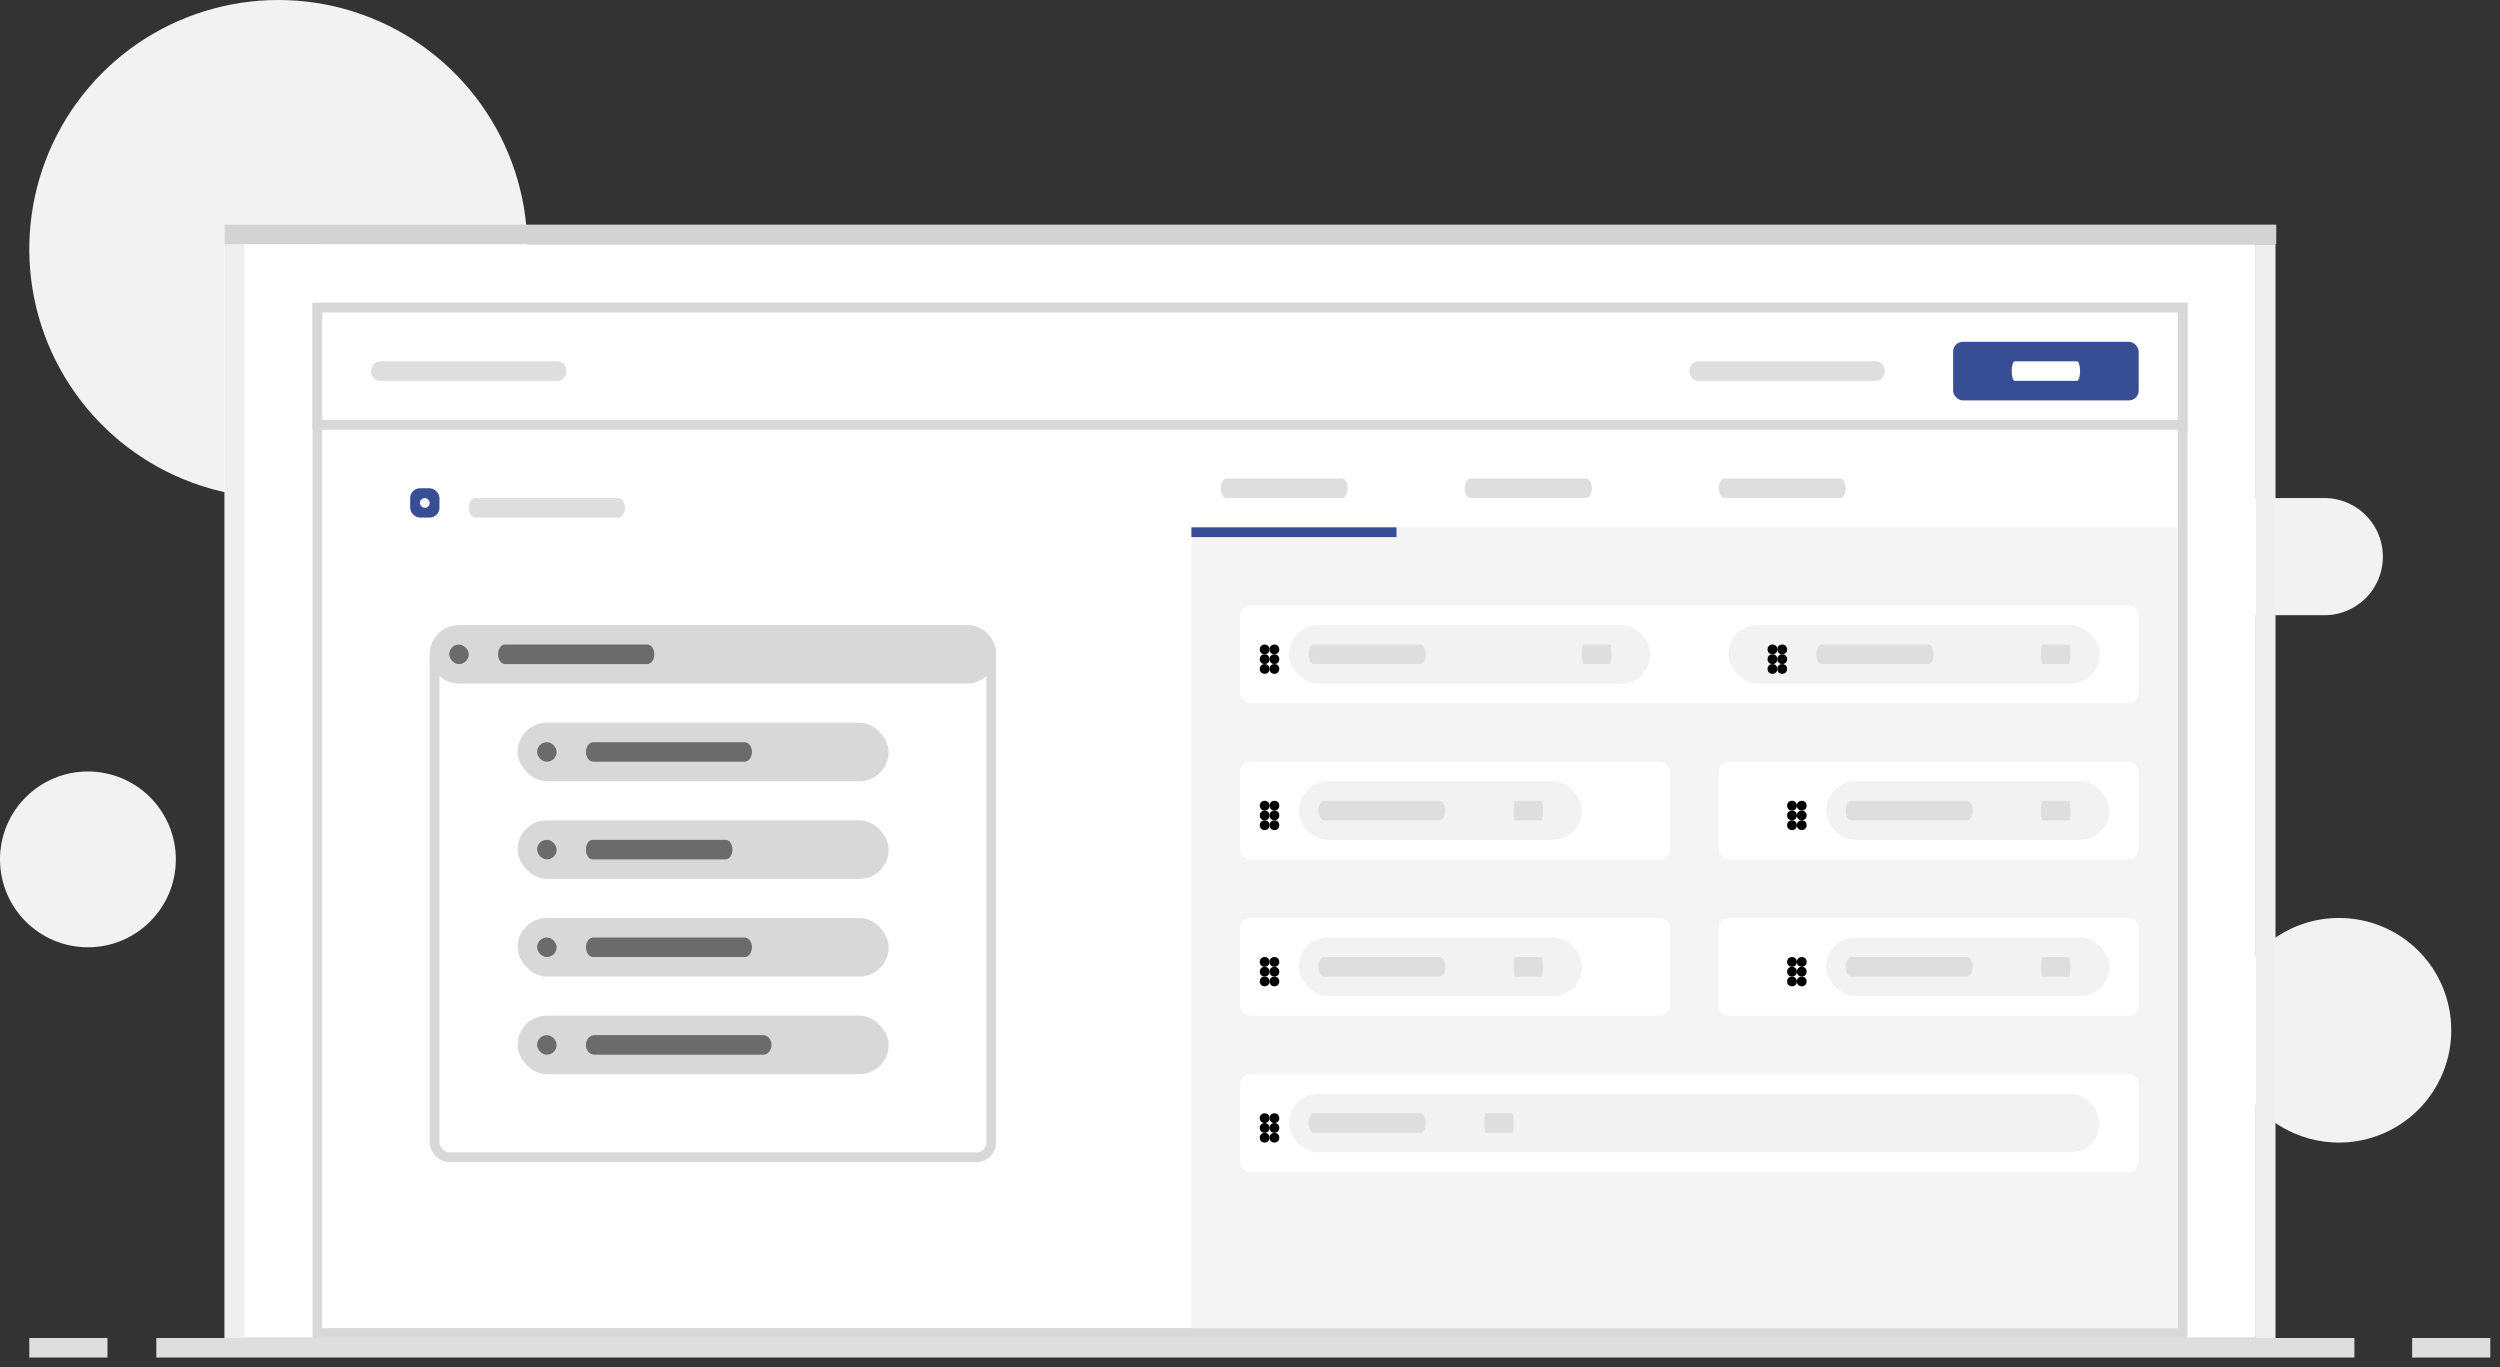 <svg width="256" height="140" viewBox="0 0 256 140" fill="none" xmlns="http://www.w3.org/2000/svg">
<rect x="0" y="0" width="256" height="140" fill="#333333" stroke="none"/>
<path fill-rule="evenodd" clip-rule="evenodd" d="M32.134 26.258C31.664 25.974 31.768 25.084 32.45 25.084H54C53.827 14.478 47.105 5.087 37.122 1.502C27.138 -2.083 15.977 0.886 9.095 8.957C2.213 17.029 1.047 28.518 6.167 37.808C11.288 47.097 21.624 52.247 32.125 50.74L32.134 26.258Z" fill="#F2F2F2"/>
<path fill-rule="evenodd" clip-rule="evenodd" d="M251.008 105.501C251.008 110.154 248.203 114.349 243.901 116.128C239.6 117.907 234.65 116.919 231.362 113.625C228.073 110.331 227.095 105.38 228.883 101.084C230.67 96.787 234.872 93.991 239.527 94C242.576 94 245.5 95.212 247.654 97.37C249.807 99.527 251.014 102.453 251.008 105.501Z" fill="#F2F2F2"/>
<path fill-rule="evenodd" clip-rule="evenodd" d="M237.87 51.002H220V62.999H237.87C240.045 63.053 242.078 61.922 243.181 60.044C244.285 58.165 244.285 55.836 243.181 53.957C242.078 52.079 240.045 50.948 237.87 51.002Z" fill="#F2F2F2"/>
<rect x="23" y="25" width="208" height="112" fill="white"/>
<rect x="32.5" y="31.5" width="191" height="105" fill="white" stroke="#D8D8D8"/>
<rect x="23.012" y="25.003" width="2" height="113.008" fill="#EFEFEF"/>
<rect x="231.012" y="25.003" width="2" height="113.008" fill="#EFEFEF"/>
<rect x="16.008" y="137.012" width="225.082" height="2" fill="#DEDEDE"/>
<rect x="23.012" y="23.002" width="210.076" height="2" fill="#D3D3D3"/>
<rect x="3.003" y="137.012" width="8.003" height="2" fill="#DEDEDE"/>
<rect x="247.003" y="137.012" width="8.003" height="2" fill="#DEDEDE"/>
<path fill-rule="evenodd" clip-rule="evenodd" d="M18.006 88.001C18.006 92.972 13.976 97.001 9.003 97.001C4.031 97.001 0 92.972 0 88.001C0 83.03 4.031 79 9.003 79C11.391 79 13.681 79.948 15.37 81.636C17.058 83.324 18.006 85.614 18.006 88.001Z" fill="#F2F2F2"/>
<rect x="32" y="31" width="192" height="13" fill="#D8D8D8"/>
<rect x="42" y="50" width="3" height="3" rx="1" fill="#374E94"/>
<rect x="43" y="51" width="1" height="1" rx="0.5" fill="white"/>
<rect x="33" y="32" width="190" height="11" fill="white"/>
<path fill-rule="evenodd" clip-rule="evenodd" d="M192.111 39H173.889C173.398 39 173 38.552 173 38C173 37.448 173.398 37 173.889 37H192.111C192.602 37 193 37.448 193 38C193 38.552 192.602 39 192.111 39Z" fill="#DEDEDE"/>
<path fill-rule="evenodd" clip-rule="evenodd" d="M57.111 39H38.889C38.398 39 38 38.552 38 38C38 37.448 38.398 37 38.889 37H57.111C57.602 37 58 37.448 58 38C58 38.552 57.602 39 57.111 39Z" fill="#DEDEDE"/>
<rect x="200" y="35" width="19" height="6" rx="1" fill="#374E94"/>
<path fill-rule="evenodd" clip-rule="evenodd" d="M212.689 39H206.311C206.139 39 206 38.552 206 38C206 37.448 206.139 37 206.311 37H212.689C212.861 37 213 37.448 213 38C213 38.552 212.861 39 212.689 39Z" fill="white"/>
<path fill-rule="evenodd" clip-rule="evenodd" d="M137.422 51H125.578C125.259 51 125 50.552 125 50C125 49.448 125.259 49 125.578 49H137.422C137.741 49 138 49.448 138 50C138 50.552 137.741 51 137.422 51Z" fill="#DEDEDE"/>
<path fill-rule="evenodd" clip-rule="evenodd" d="M162.422 51H150.578C150.259 51 150 50.552 150 50C150 49.448 150.259 49 150.578 49H162.422C162.741 49 163 49.448 163 50C163 50.552 162.741 51 162.422 51Z" fill="#DEDEDE"/>
<path fill-rule="evenodd" clip-rule="evenodd" d="M188.422 51H176.578C176.259 51 176 50.552 176 50C176 49.448 176.259 49 176.578 49H188.422C188.741 49 189 49.448 189 50C189 50.552 188.741 51 188.422 51Z" fill="#DEDEDE"/>
<rect x="44.5" y="65.5" width="57" height="53" rx="1.5" fill="white" stroke="#D8D8D8"/>
<path fill-rule="evenodd" clip-rule="evenodd" d="M44 67C44 65.343 45.343 64 47 64H99C100.657 64 102 65.343 102 67C102 68.657 100.657 70 99 70H47C45.343 70 44 68.657 44 67Z" fill="#D8D8D8"/>
<rect x="46" y="66" width="2" height="2" rx="1" fill="#6B6B6B"/>
<path fill-rule="evenodd" clip-rule="evenodd" d="M66.289 68H51.711C51.319 68 51 67.552 51 67C51 66.448 51.319 66 51.711 66H66.289C66.681 66 67 66.448 67 67C67 67.552 66.681 68 66.289 68Z" fill="#6B6B6B"/>
<rect x="53" y="74" width="38" height="6" rx="3" fill="#D8D8D8"/>
<rect x="55" y="76" width="2" height="2" rx="1" fill="#6B6B6B"/>
<path fill-rule="evenodd" clip-rule="evenodd" d="M76.244 78H60.756C60.338 78 60 77.552 60 77C60 76.448 60.338 76 60.756 76H76.244C76.662 76 77 76.448 77 77C77 77.552 76.662 78 76.244 78Z" fill="#6B6B6B"/>
<rect x="53" y="84" width="38" height="6" rx="3" fill="#D8D8D8"/>
<rect x="55" y="86" width="2" height="2" rx="1" fill="#6B6B6B"/>
<path fill-rule="evenodd" clip-rule="evenodd" d="M74.333 88H60.667C60.299 88 60 87.552 60 87C60 86.448 60.299 86 60.667 86H74.333C74.701 86 75 86.448 75 87C75 87.552 74.701 88 74.333 88Z" fill="#6B6B6B"/>
<rect x="53" y="94" width="38" height="6" rx="3" fill="#D8D8D8"/>
<rect x="55" y="96" width="2" height="2" rx="1" fill="#6B6B6B"/>
<path fill-rule="evenodd" clip-rule="evenodd" d="M76.244 98H60.756C60.338 98 60 97.552 60 97C60 96.448 60.338 96 60.756 96H76.244C76.662 96 77 96.448 77 97C77 97.552 76.662 98 76.244 98Z" fill="#6B6B6B"/>
<rect x="53" y="104" width="38" height="6" rx="3" fill="#D8D8D8"/>
<rect x="55" y="106" width="2" height="2" rx="1" fill="#6B6B6B"/>
<path fill-rule="evenodd" clip-rule="evenodd" d="M78.155 108H60.845C60.378 108 60 107.552 60 107C60 106.448 60.378 106 60.845 106H78.155C78.622 106 79 106.448 79 107C79 107.552 78.622 108 78.155 108Z" fill="#6B6B6B"/>
<rect x="122" y="54" width="101" height="82" fill="#F4F4F4"/>
<path fill-rule="evenodd" clip-rule="evenodd" d="M63.289 53H48.711C48.319 53 48 52.552 48 52C48 51.448 48.319 51 48.711 51H63.289C63.681 51 64 51.448 64 52C64 52.552 63.681 53 63.289 53Z" fill="#DEDEDE"/>
<rect x="122" y="54" width="21" height="1" fill="#374E94"/>
<rect x="127" y="62" width="92" height="10" rx="1" fill="white"/>
<circle cx="129.5" cy="66.5" r="0.5" fill="black"/>
<circle cx="130.5" cy="66.5" r="0.5" fill="black"/>
<circle cx="129.5" cy="68.5" r="0.5" fill="black"/>
<circle cx="130.5" cy="67.5" r="0.5" fill="black"/>
<circle cx="129.5" cy="67.5" r="0.5" fill="black"/>
<rect x="132" y="64" width="37" height="6" rx="3" fill="#F2F2F2"/>
<path fill-rule="evenodd" clip-rule="evenodd" d="M145.467 68H134.533C134.239 68 134 67.552 134 67C134 66.448 134.239 66 134.533 66H145.467C145.761 66 146 66.448 146 67C146 67.552 145.761 68 145.467 68Z" fill="#DEDEDE"/>
<path fill-rule="evenodd" clip-rule="evenodd" d="M164.867 68H162.133C162.06 68 162 67.552 162 67C162 66.448 162.06 66 162.133 66H164.867C164.94 66 165 66.448 165 67C165 67.552 164.94 68 164.867 68Z" fill="#DEDEDE"/>
<circle cx="130.5" cy="68.5" r="0.5" fill="black"/>
<rect x="177" y="64" width="38" height="6" rx="3" fill="#F2F2F2"/>
<circle cx="181.5" cy="66.5" r="0.5" fill="black"/>
<circle cx="182.5" cy="66.5" r="0.5" fill="black"/>
<circle cx="181.5" cy="68.5" r="0.5" fill="black"/>
<circle cx="182.5" cy="67.5" r="0.5" fill="black"/>
<circle cx="181.5" cy="67.5" r="0.5" fill="black"/>
<path fill-rule="evenodd" clip-rule="evenodd" d="M197.467 68H186.533C186.239 68 186 67.552 186 67C186 66.448 186.239 66 186.533 66H197.467C197.761 66 198 66.448 198 67C198 67.552 197.761 68 197.467 68Z" fill="#DEDEDE"/>
<path fill-rule="evenodd" clip-rule="evenodd" d="M211.867 68H209.133C209.06 68 209 67.552 209 67C209 66.448 209.06 66 209.133 66H211.867C211.94 66 212 66.448 212 67C212 67.552 211.94 68 211.867 68Z" fill="#DEDEDE"/>
<circle cx="182.5" cy="68.5" r="0.5" fill="black"/>
<rect x="127" y="110" width="92" height="10" rx="1" fill="white"/>
<circle cx="129.5" cy="114.5" r="0.5" fill="black"/>
<circle cx="130.5" cy="114.5" r="0.5" fill="black"/>
<circle cx="129.5" cy="116.5" r="0.5" fill="black"/>
<circle cx="130.5" cy="115.5" r="0.5" fill="black"/>
<circle cx="129.5" cy="115.5" r="0.5" fill="black"/>
<rect x="132" y="112" width="83" height="6" rx="3" fill="#F2F2F2"/>
<path fill-rule="evenodd" clip-rule="evenodd" d="M145.467 116H134.533C134.239 116 134 115.552 134 115C134 114.448 134.239 114 134.533 114H145.467C145.761 114 146 114.448 146 115C146 115.552 145.761 116 145.467 116Z" fill="#DEDEDE"/>
<path fill-rule="evenodd" clip-rule="evenodd" d="M154.867 116H152.133C152.06 116 152 115.552 152 115C152 114.448 152.06 114 152.133 114H154.867C154.94 114 155 114.448 155 115C155 115.552 154.94 116 154.867 116Z" fill="#DEDEDE"/>
<circle cx="130.5" cy="116.5" r="0.5" fill="black"/>
<rect x="127" y="78" width="44" height="10" rx="1" fill="white"/>
<circle cx="129.5" cy="82.5" r="0.5" fill="black"/>
<circle cx="130.5" cy="82.5" r="0.5" fill="black"/>
<circle cx="129.5" cy="84.5" r="0.5" fill="black"/>
<circle cx="130.5" cy="83.5" r="0.5" fill="black"/>
<circle cx="129.5" cy="83.5" r="0.5" fill="black"/>
<rect x="133" y="80" width="29" height="6" rx="3" fill="#F2F2F2"/>
<path fill-rule="evenodd" clip-rule="evenodd" d="M147.422 84H135.578C135.259 84 135 83.552 135 83C135 82.448 135.259 82 135.578 82H147.422C147.741 82 148 82.448 148 83C148 83.552 147.741 84 147.422 84Z" fill="#DEDEDE"/>
<path fill-rule="evenodd" clip-rule="evenodd" d="M157.867 84H155.133C155.06 84 155 83.552 155 83C155 82.448 155.06 82 155.133 82H157.867C157.94 82 158 82.448 158 83C158 83.552 157.94 84 157.867 84Z" fill="#DEDEDE"/>
<circle cx="130.5" cy="84.5" r="0.5" fill="black"/>
<rect x="176" y="78" width="43" height="10" rx="1" fill="white"/>
<circle cx="183.5" cy="82.5" r="0.5" fill="black"/>
<circle cx="184.5" cy="82.5" r="0.5" fill="black"/>
<circle cx="183.5" cy="84.5" r="0.5" fill="black"/>
<circle cx="184.5" cy="83.5" r="0.5" fill="black"/>
<circle cx="183.5" cy="83.5" r="0.5" fill="black"/>
<rect x="187" y="80" width="29" height="6" rx="3" fill="#F2F2F2"/>
<path fill-rule="evenodd" clip-rule="evenodd" d="M201.422 84H189.578C189.259 84 189 83.552 189 83C189 82.448 189.259 82 189.578 82H201.422C201.741 82 202 82.448 202 83C202 83.552 201.741 84 201.422 84Z" fill="#DEDEDE"/>
<path fill-rule="evenodd" clip-rule="evenodd" d="M211.867 84H209.133C209.06 84 209 83.552 209 83C209 82.448 209.06 82 209.133 82H211.867C211.94 82 212 82.448 212 83C212 83.552 211.94 84 211.867 84Z" fill="#DEDEDE"/>
<circle cx="184.5" cy="84.5" r="0.5" fill="black"/>
<rect x="127" y="94" width="44" height="10" rx="1" fill="white"/>
<circle cx="129.5" cy="98.5" r="0.5" fill="black"/>
<circle cx="130.5" cy="98.5" r="0.5" fill="black"/>
<circle cx="129.5" cy="100.5" r="0.5" fill="black"/>
<circle cx="130.5" cy="99.5" r="0.5" fill="black"/>
<circle cx="129.5" cy="99.5" r="0.5" fill="black"/>
<rect x="133" y="96" width="29" height="6" rx="3" fill="#F2F2F2"/>
<path fill-rule="evenodd" clip-rule="evenodd" d="M147.422 100H135.578C135.259 100 135 99.552 135 99C135 98.448 135.259 98 135.578 98H147.422C147.741 98 148 98.448 148 99C148 99.552 147.741 100 147.422 100Z" fill="#DEDEDE"/>
<path fill-rule="evenodd" clip-rule="evenodd" d="M157.867 100H155.133C155.06 100 155 99.552 155 99C155 98.448 155.06 98 155.133 98H157.867C157.94 98 158 98.448 158 99C158 99.552 157.94 100 157.867 100Z" fill="#DEDEDE"/>
<circle cx="130.5" cy="100.5" r="0.5" fill="black"/>
<rect x="176" y="94" width="43" height="10" rx="1" fill="white"/>
<circle cx="183.5" cy="98.5" r="0.5" fill="black"/>
<circle cx="184.5" cy="98.5" r="0.5" fill="black"/>
<circle cx="183.5" cy="100.5" r="0.5" fill="black"/>
<circle cx="184.5" cy="99.5" r="0.5" fill="black"/>
<circle cx="183.5" cy="99.5" r="0.5" fill="black"/>
<rect x="187" y="96" width="29" height="6" rx="3" fill="#F2F2F2"/>
<path fill-rule="evenodd" clip-rule="evenodd" d="M201.422 100H189.578C189.259 100 189 99.552 189 99C189 98.448 189.259 98 189.578 98H201.422C201.741 98 202 98.448 202 99C202 99.552 201.741 100 201.422 100Z" fill="#DEDEDE"/>
<path fill-rule="evenodd" clip-rule="evenodd" d="M211.867 100H209.133C209.06 100 209 99.552 209 99C209 98.448 209.06 98 209.133 98H211.867C211.94 98 212 98.448 212 99C212 99.552 211.94 100 211.867 100Z" fill="#DEDEDE"/>
<circle cx="184.5" cy="100.5" r="0.5" fill="black"/>
</svg>

